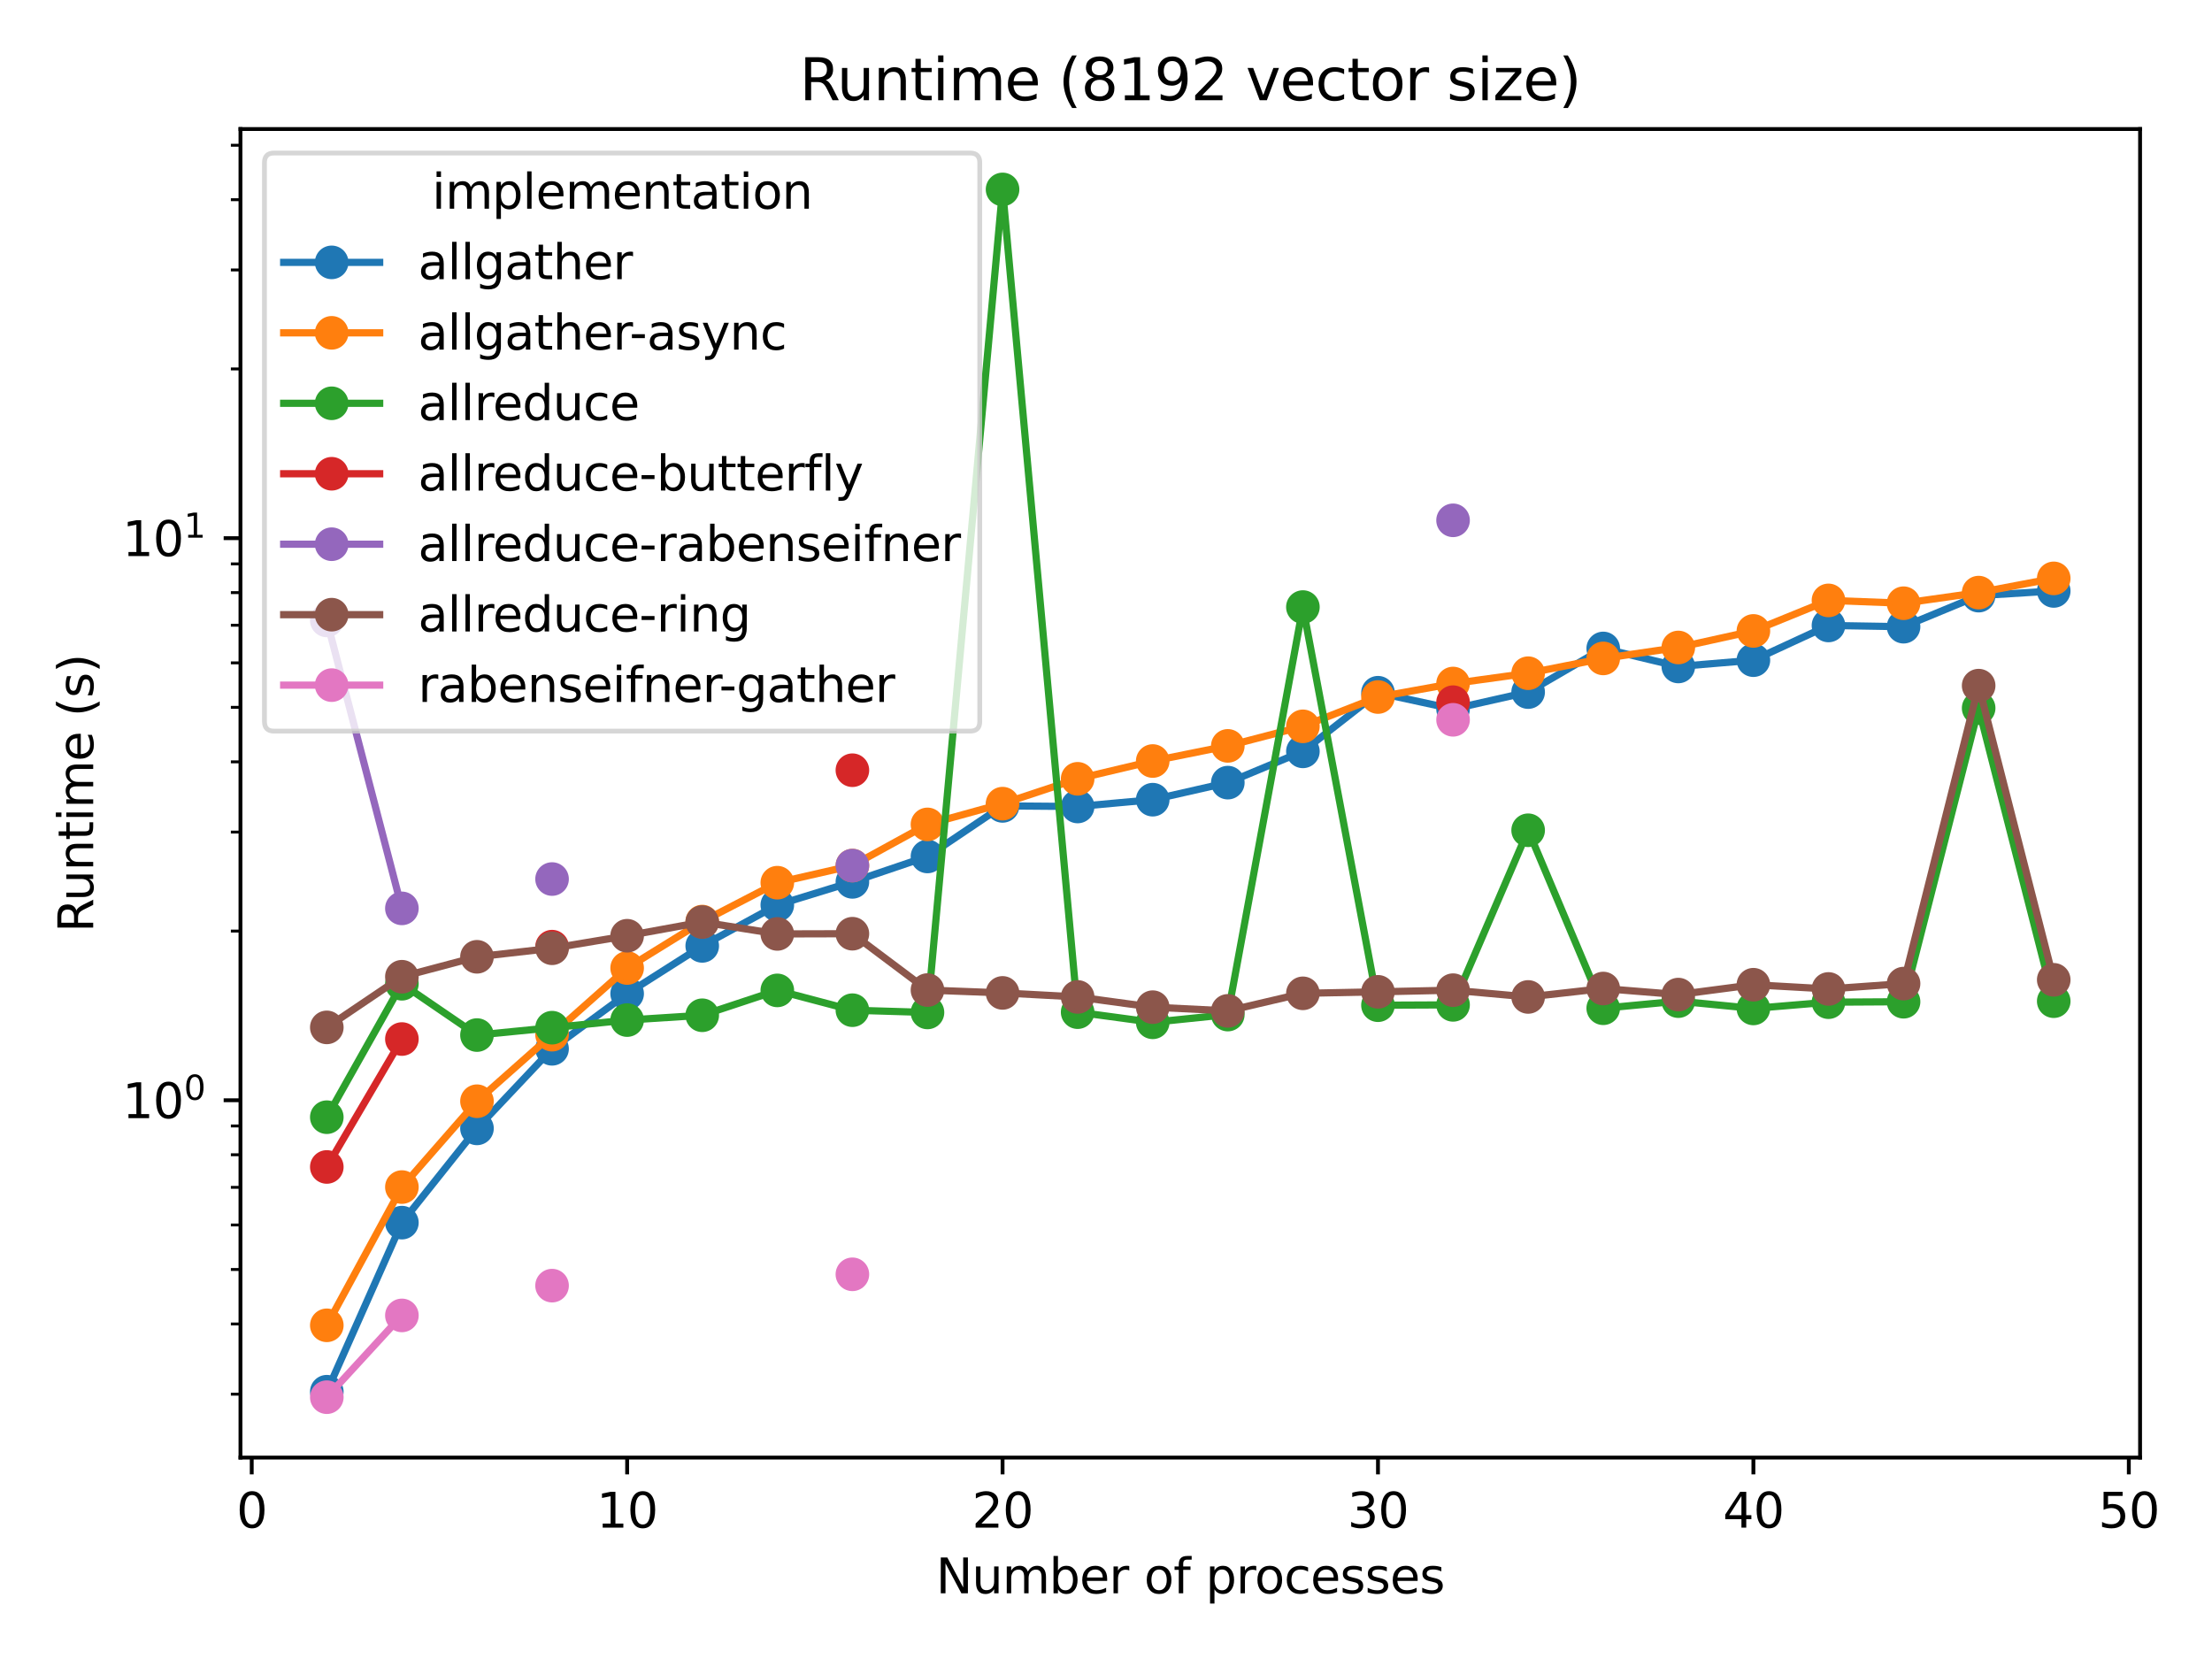 <?xml version="1.0" encoding="utf-8" standalone="no"?>
<!DOCTYPE svg PUBLIC "-//W3C//DTD SVG 1.1//EN"
  "http://www.w3.org/Graphics/SVG/1.1/DTD/svg11.dtd">
<svg height="345.6pt" version="1.1" viewBox="0 0 460.8 345.6" width="460.8pt" xmlns="http://www.w3.org/2000/svg" xmlns:xlink="http://www.w3.org/1999/xlink">
 <defs>
  <style type="text/css">*{stroke-linecap:butt;stroke-linejoin:round;}</style>
 </defs>
 <g id="figure_1">
  <g id="patch_1">
   <path d="M 0 345.6 
L 460.8 345.6 
L 460.8 0 
L 0 0 
z
" style="fill:#ffffff;"/>
  </g>
  <g id="axes_1">
   <g id="patch_2">
    <path d="M 50.093 303.64 
L 445.817 303.64 
L 445.817 26.88 
L 50.093 26.88 
z
" style="fill:#ffffff;"/>
   </g>
   <g id="matplotlib.axis_1">
    <g id="xtick_1">
     <g id="line2d_1">
      <defs>
       <path d="M 0 0 
L 0 3.5 
" id="m5974dbb075" style="stroke:#000000;stroke-width:0.8;"/>
      </defs>
      <g>
       <use style="stroke:#000000;stroke-width:0.8;" x="52.439" xlink:href="#m5974dbb075" y="303.64"/>
      </g>
     </g>
     <g id="text_1">
      <!-- 0 -->
      <g transform="translate(49.258 318.238)scale(0.1 -0.1)">
       <defs>
        <path d="M 2034 4250 
Q 1547 4250 1301 3770 
Q 1056 3291 1056 2328 
Q 1056 1369 1301 889 
Q 1547 409 2034 409 
Q 2525 409 2770 889 
Q 3016 1369 3016 2328 
Q 3016 3291 2770 3770 
Q 2525 4250 2034 4250 
z
M 2034 4750 
Q 2819 4750 3233 4129 
Q 3647 3509 3647 2328 
Q 3647 1150 3233 529 
Q 2819 -91 2034 -91 
Q 1250 -91 836 529 
Q 422 1150 422 2328 
Q 422 3509 836 4129 
Q 1250 4750 2034 4750 
z
" id="DejaVuSans-30" transform="scale(0.016)"/>
       </defs>
       <use xlink:href="#DejaVuSans-30"/>
      </g>
     </g>
    </g>
    <g id="xtick_2">
     <g id="line2d_2">
      <g>
       <use style="stroke:#000000;stroke-width:0.8;" x="130.645" xlink:href="#m5974dbb075" y="303.64"/>
      </g>
     </g>
     <g id="text_2">
      <!-- 10 -->
      <g transform="translate(124.283 318.238)scale(0.1 -0.1)">
       <defs>
        <path d="M 794 531 
L 1825 531 
L 1825 4091 
L 703 3866 
L 703 4441 
L 1819 4666 
L 2450 4666 
L 2450 531 
L 3481 531 
L 3481 0 
L 794 0 
L 794 531 
z
" id="DejaVuSans-31" transform="scale(0.016)"/>
       </defs>
       <use xlink:href="#DejaVuSans-31"/>
       <use x="63.623" xlink:href="#DejaVuSans-30"/>
      </g>
     </g>
    </g>
    <g id="xtick_3">
     <g id="line2d_3">
      <g>
       <use style="stroke:#000000;stroke-width:0.8;" x="208.852" xlink:href="#m5974dbb075" y="303.64"/>
      </g>
     </g>
     <g id="text_3">
      <!-- 20 -->
      <g transform="translate(202.489 318.238)scale(0.1 -0.1)">
       <defs>
        <path d="M 1228 531 
L 3431 531 
L 3431 0 
L 469 0 
L 469 531 
Q 828 903 1448 1529 
Q 2069 2156 2228 2338 
Q 2531 2678 2651 2914 
Q 2772 3150 2772 3378 
Q 2772 3750 2511 3984 
Q 2250 4219 1831 4219 
Q 1534 4219 1204 4116 
Q 875 4013 500 3803 
L 500 4441 
Q 881 4594 1212 4672 
Q 1544 4750 1819 4750 
Q 2544 4750 2975 4387 
Q 3406 4025 3406 3419 
Q 3406 3131 3298 2873 
Q 3191 2616 2906 2266 
Q 2828 2175 2409 1742 
Q 1991 1309 1228 531 
z
" id="DejaVuSans-32" transform="scale(0.016)"/>
       </defs>
       <use xlink:href="#DejaVuSans-32"/>
       <use x="63.623" xlink:href="#DejaVuSans-30"/>
      </g>
     </g>
    </g>
    <g id="xtick_4">
     <g id="line2d_4">
      <g>
       <use style="stroke:#000000;stroke-width:0.8;" x="287.058" xlink:href="#m5974dbb075" y="303.64"/>
      </g>
     </g>
     <g id="text_4">
      <!-- 30 -->
      <g transform="translate(280.696 318.238)scale(0.1 -0.1)">
       <defs>
        <path d="M 2597 2516 
Q 3050 2419 3304 2112 
Q 3559 1806 3559 1356 
Q 3559 666 3084 287 
Q 2609 -91 1734 -91 
Q 1441 -91 1130 -33 
Q 819 25 488 141 
L 488 750 
Q 750 597 1062 519 
Q 1375 441 1716 441 
Q 2309 441 2620 675 
Q 2931 909 2931 1356 
Q 2931 1769 2642 2001 
Q 2353 2234 1838 2234 
L 1294 2234 
L 1294 2753 
L 1863 2753 
Q 2328 2753 2575 2939 
Q 2822 3125 2822 3475 
Q 2822 3834 2567 4026 
Q 2313 4219 1838 4219 
Q 1578 4219 1281 4162 
Q 984 4106 628 3988 
L 628 4550 
Q 988 4650 1302 4700 
Q 1616 4750 1894 4750 
Q 2613 4750 3031 4423 
Q 3450 4097 3450 3541 
Q 3450 3153 3228 2886 
Q 3006 2619 2597 2516 
z
" id="DejaVuSans-33" transform="scale(0.016)"/>
       </defs>
       <use xlink:href="#DejaVuSans-33"/>
       <use x="63.623" xlink:href="#DejaVuSans-30"/>
      </g>
     </g>
    </g>
    <g id="xtick_5">
     <g id="line2d_5">
      <g>
       <use style="stroke:#000000;stroke-width:0.8;" x="365.265" xlink:href="#m5974dbb075" y="303.64"/>
      </g>
     </g>
     <g id="text_5">
      <!-- 40 -->
      <g transform="translate(358.902 318.238)scale(0.1 -0.1)">
       <defs>
        <path d="M 2419 4116 
L 825 1625 
L 2419 1625 
L 2419 4116 
z
M 2253 4666 
L 3047 4666 
L 3047 1625 
L 3713 1625 
L 3713 1100 
L 3047 1100 
L 3047 0 
L 2419 0 
L 2419 1100 
L 313 1100 
L 313 1709 
L 2253 4666 
z
" id="DejaVuSans-34" transform="scale(0.016)"/>
       </defs>
       <use xlink:href="#DejaVuSans-34"/>
       <use x="63.623" xlink:href="#DejaVuSans-30"/>
      </g>
     </g>
    </g>
    <g id="xtick_6">
     <g id="line2d_6">
      <g>
       <use style="stroke:#000000;stroke-width:0.8;" x="443.471" xlink:href="#m5974dbb075" y="303.64"/>
      </g>
     </g>
     <g id="text_6">
      <!-- 50 -->
      <g transform="translate(437.109 318.238)scale(0.1 -0.1)">
       <defs>
        <path d="M 691 4666 
L 3169 4666 
L 3169 4134 
L 1269 4134 
L 1269 2991 
Q 1406 3038 1543 3061 
Q 1681 3084 1819 3084 
Q 2600 3084 3056 2656 
Q 3513 2228 3513 1497 
Q 3513 744 3044 326 
Q 2575 -91 1722 -91 
Q 1428 -91 1123 -41 
Q 819 9 494 109 
L 494 744 
Q 775 591 1075 516 
Q 1375 441 1709 441 
Q 2250 441 2565 725 
Q 2881 1009 2881 1497 
Q 2881 1984 2565 2268 
Q 2250 2553 1709 2553 
Q 1456 2553 1204 2497 
Q 953 2441 691 2322 
L 691 4666 
z
" id="DejaVuSans-35" transform="scale(0.016)"/>
       </defs>
       <use xlink:href="#DejaVuSans-35"/>
       <use x="63.623" xlink:href="#DejaVuSans-30"/>
      </g>
     </g>
    </g>
    <g id="text_7">
     <!-- Number of processes -->
     <g transform="translate(194.978 331.917)scale(0.1 -0.1)">
      <defs>
       <path d="M 628 4666 
L 1478 4666 
L 3547 763 
L 3547 4666 
L 4159 4666 
L 4159 0 
L 3309 0 
L 1241 3903 
L 1241 0 
L 628 0 
L 628 4666 
z
" id="DejaVuSans-4e" transform="scale(0.016)"/>
       <path d="M 544 1381 
L 544 3500 
L 1119 3500 
L 1119 1403 
Q 1119 906 1312 657 
Q 1506 409 1894 409 
Q 2359 409 2629 706 
Q 2900 1003 2900 1516 
L 2900 3500 
L 3475 3500 
L 3475 0 
L 2900 0 
L 2900 538 
Q 2691 219 2414 64 
Q 2138 -91 1772 -91 
Q 1169 -91 856 284 
Q 544 659 544 1381 
z
M 1991 3584 
L 1991 3584 
z
" id="DejaVuSans-75" transform="scale(0.016)"/>
       <path d="M 3328 2828 
Q 3544 3216 3844 3400 
Q 4144 3584 4550 3584 
Q 5097 3584 5394 3201 
Q 5691 2819 5691 2113 
L 5691 0 
L 5113 0 
L 5113 2094 
Q 5113 2597 4934 2840 
Q 4756 3084 4391 3084 
Q 3944 3084 3684 2787 
Q 3425 2491 3425 1978 
L 3425 0 
L 2847 0 
L 2847 2094 
Q 2847 2600 2669 2842 
Q 2491 3084 2119 3084 
Q 1678 3084 1418 2786 
Q 1159 2488 1159 1978 
L 1159 0 
L 581 0 
L 581 3500 
L 1159 3500 
L 1159 2956 
Q 1356 3278 1631 3431 
Q 1906 3584 2284 3584 
Q 2666 3584 2933 3390 
Q 3200 3197 3328 2828 
z
" id="DejaVuSans-6d" transform="scale(0.016)"/>
       <path d="M 3116 1747 
Q 3116 2381 2855 2742 
Q 2594 3103 2138 3103 
Q 1681 3103 1420 2742 
Q 1159 2381 1159 1747 
Q 1159 1113 1420 752 
Q 1681 391 2138 391 
Q 2594 391 2855 752 
Q 3116 1113 3116 1747 
z
M 1159 2969 
Q 1341 3281 1617 3432 
Q 1894 3584 2278 3584 
Q 2916 3584 3314 3078 
Q 3713 2572 3713 1747 
Q 3713 922 3314 415 
Q 2916 -91 2278 -91 
Q 1894 -91 1617 61 
Q 1341 213 1159 525 
L 1159 0 
L 581 0 
L 581 4863 
L 1159 4863 
L 1159 2969 
z
" id="DejaVuSans-62" transform="scale(0.016)"/>
       <path d="M 3597 1894 
L 3597 1613 
L 953 1613 
Q 991 1019 1311 708 
Q 1631 397 2203 397 
Q 2534 397 2845 478 
Q 3156 559 3463 722 
L 3463 178 
Q 3153 47 2828 -22 
Q 2503 -91 2169 -91 
Q 1331 -91 842 396 
Q 353 884 353 1716 
Q 353 2575 817 3079 
Q 1281 3584 2069 3584 
Q 2775 3584 3186 3129 
Q 3597 2675 3597 1894 
z
M 3022 2063 
Q 3016 2534 2758 2815 
Q 2500 3097 2075 3097 
Q 1594 3097 1305 2825 
Q 1016 2553 972 2059 
L 3022 2063 
z
" id="DejaVuSans-65" transform="scale(0.016)"/>
       <path d="M 2631 2963 
Q 2534 3019 2420 3045 
Q 2306 3072 2169 3072 
Q 1681 3072 1420 2755 
Q 1159 2438 1159 1844 
L 1159 0 
L 581 0 
L 581 3500 
L 1159 3500 
L 1159 2956 
Q 1341 3275 1631 3429 
Q 1922 3584 2338 3584 
Q 2397 3584 2469 3576 
Q 2541 3569 2628 3553 
L 2631 2963 
z
" id="DejaVuSans-72" transform="scale(0.016)"/>
       <path id="DejaVuSans-20" transform="scale(0.016)"/>
       <path d="M 1959 3097 
Q 1497 3097 1228 2736 
Q 959 2375 959 1747 
Q 959 1119 1226 758 
Q 1494 397 1959 397 
Q 2419 397 2687 759 
Q 2956 1122 2956 1747 
Q 2956 2369 2687 2733 
Q 2419 3097 1959 3097 
z
M 1959 3584 
Q 2709 3584 3137 3096 
Q 3566 2609 3566 1747 
Q 3566 888 3137 398 
Q 2709 -91 1959 -91 
Q 1206 -91 779 398 
Q 353 888 353 1747 
Q 353 2609 779 3096 
Q 1206 3584 1959 3584 
z
" id="DejaVuSans-6f" transform="scale(0.016)"/>
       <path d="M 2375 4863 
L 2375 4384 
L 1825 4384 
Q 1516 4384 1395 4259 
Q 1275 4134 1275 3809 
L 1275 3500 
L 2222 3500 
L 2222 3053 
L 1275 3053 
L 1275 0 
L 697 0 
L 697 3053 
L 147 3053 
L 147 3500 
L 697 3500 
L 697 3744 
Q 697 4328 969 4595 
Q 1241 4863 1831 4863 
L 2375 4863 
z
" id="DejaVuSans-66" transform="scale(0.016)"/>
       <path d="M 1159 525 
L 1159 -1331 
L 581 -1331 
L 581 3500 
L 1159 3500 
L 1159 2969 
Q 1341 3281 1617 3432 
Q 1894 3584 2278 3584 
Q 2916 3584 3314 3078 
Q 3713 2572 3713 1747 
Q 3713 922 3314 415 
Q 2916 -91 2278 -91 
Q 1894 -91 1617 61 
Q 1341 213 1159 525 
z
M 3116 1747 
Q 3116 2381 2855 2742 
Q 2594 3103 2138 3103 
Q 1681 3103 1420 2742 
Q 1159 2381 1159 1747 
Q 1159 1113 1420 752 
Q 1681 391 2138 391 
Q 2594 391 2855 752 
Q 3116 1113 3116 1747 
z
" id="DejaVuSans-70" transform="scale(0.016)"/>
       <path d="M 3122 3366 
L 3122 2828 
Q 2878 2963 2633 3030 
Q 2388 3097 2138 3097 
Q 1578 3097 1268 2742 
Q 959 2388 959 1747 
Q 959 1106 1268 751 
Q 1578 397 2138 397 
Q 2388 397 2633 464 
Q 2878 531 3122 666 
L 3122 134 
Q 2881 22 2623 -34 
Q 2366 -91 2075 -91 
Q 1284 -91 818 406 
Q 353 903 353 1747 
Q 353 2603 823 3093 
Q 1294 3584 2113 3584 
Q 2378 3584 2631 3529 
Q 2884 3475 3122 3366 
z
" id="DejaVuSans-63" transform="scale(0.016)"/>
       <path d="M 2834 3397 
L 2834 2853 
Q 2591 2978 2328 3040 
Q 2066 3103 1784 3103 
Q 1356 3103 1142 2972 
Q 928 2841 928 2578 
Q 928 2378 1081 2264 
Q 1234 2150 1697 2047 
L 1894 2003 
Q 2506 1872 2764 1633 
Q 3022 1394 3022 966 
Q 3022 478 2636 193 
Q 2250 -91 1575 -91 
Q 1294 -91 989 -36 
Q 684 19 347 128 
L 347 722 
Q 666 556 975 473 
Q 1284 391 1588 391 
Q 1994 391 2212 530 
Q 2431 669 2431 922 
Q 2431 1156 2273 1281 
Q 2116 1406 1581 1522 
L 1381 1569 
Q 847 1681 609 1914 
Q 372 2147 372 2553 
Q 372 3047 722 3315 
Q 1072 3584 1716 3584 
Q 2034 3584 2315 3537 
Q 2597 3491 2834 3397 
z
" id="DejaVuSans-73" transform="scale(0.016)"/>
      </defs>
      <use xlink:href="#DejaVuSans-4e"/>
      <use x="74.805" xlink:href="#DejaVuSans-75"/>
      <use x="138.184" xlink:href="#DejaVuSans-6d"/>
      <use x="235.596" xlink:href="#DejaVuSans-62"/>
      <use x="299.072" xlink:href="#DejaVuSans-65"/>
      <use x="360.596" xlink:href="#DejaVuSans-72"/>
      <use x="401.709" xlink:href="#DejaVuSans-20"/>
      <use x="433.496" xlink:href="#DejaVuSans-6f"/>
      <use x="494.678" xlink:href="#DejaVuSans-66"/>
      <use x="529.883" xlink:href="#DejaVuSans-20"/>
      <use x="561.67" xlink:href="#DejaVuSans-70"/>
      <use x="625.146" xlink:href="#DejaVuSans-72"/>
      <use x="664.01" xlink:href="#DejaVuSans-6f"/>
      <use x="725.191" xlink:href="#DejaVuSans-63"/>
      <use x="780.172" xlink:href="#DejaVuSans-65"/>
      <use x="841.695" xlink:href="#DejaVuSans-73"/>
      <use x="893.795" xlink:href="#DejaVuSans-73"/>
      <use x="945.895" xlink:href="#DejaVuSans-65"/>
      <use x="1007.418" xlink:href="#DejaVuSans-73"/>
     </g>
    </g>
   </g>
   <g id="matplotlib.axis_2">
    <g id="ytick_1">
     <g id="line2d_7">
      <defs>
       <path d="M 0 0 
L -3.5 0 
" id="m6d88731f84" style="stroke:#000000;stroke-width:0.8;"/>
      </defs>
      <g>
       <use style="stroke:#000000;stroke-width:0.8;" x="50.093" xlink:href="#m6d88731f84" y="229.206"/>
      </g>
     </g>
     <g id="text_8">
      <!-- $\mathdefault{10^{0}}$ -->
      <g transform="translate(25.493 233.005)scale(0.1 -0.1)">
       <use transform="translate(0 0.766)" xlink:href="#DejaVuSans-31"/>
       <use transform="translate(63.623 0.766)" xlink:href="#DejaVuSans-30"/>
       <use transform="translate(128.203 39.047)scale(0.7)" xlink:href="#DejaVuSans-30"/>
      </g>
     </g>
    </g>
    <g id="ytick_2">
     <g id="line2d_8">
      <g>
       <use style="stroke:#000000;stroke-width:0.8;" x="50.093" xlink:href="#m6d88731f84" y="112.105"/>
      </g>
     </g>
     <g id="text_9">
      <!-- $\mathdefault{10^{1}}$ -->
      <g transform="translate(25.493 115.904)scale(0.1 -0.1)">
       <use transform="translate(0 0.684)" xlink:href="#DejaVuSans-31"/>
       <use transform="translate(63.623 0.684)" xlink:href="#DejaVuSans-30"/>
       <use transform="translate(128.203 38.966)scale(0.7)" xlink:href="#DejaVuSans-31"/>
      </g>
     </g>
    </g>
    <g id="ytick_3">
     <g id="line2d_9">
      <defs>
       <path d="M 0 0 
L -2 0 
" id="m9116ee7554" style="stroke:#000000;stroke-width:0.6;"/>
      </defs>
      <g>
       <use style="stroke:#000000;stroke-width:0.6;" x="50.093" xlink:href="#m9116ee7554" y="290.436"/>
      </g>
     </g>
    </g>
    <g id="ytick_4">
     <g id="line2d_10">
      <g>
       <use style="stroke:#000000;stroke-width:0.6;" x="50.093" xlink:href="#m9116ee7554" y="275.805"/>
      </g>
     </g>
    </g>
    <g id="ytick_5">
     <g id="line2d_11">
      <g>
       <use style="stroke:#000000;stroke-width:0.6;" x="50.093" xlink:href="#m9116ee7554" y="264.457"/>
      </g>
     </g>
    </g>
    <g id="ytick_6">
     <g id="line2d_12">
      <g>
       <use style="stroke:#000000;stroke-width:0.6;" x="50.093" xlink:href="#m9116ee7554" y="255.185"/>
      </g>
     </g>
    </g>
    <g id="ytick_7">
     <g id="line2d_13">
      <g>
       <use style="stroke:#000000;stroke-width:0.6;" x="50.093" xlink:href="#m9116ee7554" y="247.345"/>
      </g>
     </g>
    </g>
    <g id="ytick_8">
     <g id="line2d_14">
      <g>
       <use style="stroke:#000000;stroke-width:0.6;" x="50.093" xlink:href="#m9116ee7554" y="240.554"/>
      </g>
     </g>
    </g>
    <g id="ytick_9">
     <g id="line2d_15">
      <g>
       <use style="stroke:#000000;stroke-width:0.6;" x="50.093" xlink:href="#m9116ee7554" y="234.564"/>
      </g>
     </g>
    </g>
    <g id="ytick_10">
     <g id="line2d_16">
      <g>
       <use style="stroke:#000000;stroke-width:0.6;" x="50.093" xlink:href="#m9116ee7554" y="193.955"/>
      </g>
     </g>
    </g>
    <g id="ytick_11">
     <g id="line2d_17">
      <g>
       <use style="stroke:#000000;stroke-width:0.6;" x="50.093" xlink:href="#m9116ee7554" y="173.335"/>
      </g>
     </g>
    </g>
    <g id="ytick_12">
     <g id="line2d_18">
      <g>
       <use style="stroke:#000000;stroke-width:0.6;" x="50.093" xlink:href="#m9116ee7554" y="158.704"/>
      </g>
     </g>
    </g>
    <g id="ytick_13">
     <g id="line2d_19">
      <g>
       <use style="stroke:#000000;stroke-width:0.6;" x="50.093" xlink:href="#m9116ee7554" y="147.356"/>
      </g>
     </g>
    </g>
    <g id="ytick_14">
     <g id="line2d_20">
      <g>
       <use style="stroke:#000000;stroke-width:0.6;" x="50.093" xlink:href="#m9116ee7554" y="138.084"/>
      </g>
     </g>
    </g>
    <g id="ytick_15">
     <g id="line2d_21">
      <g>
       <use style="stroke:#000000;stroke-width:0.6;" x="50.093" xlink:href="#m9116ee7554" y="130.244"/>
      </g>
     </g>
    </g>
    <g id="ytick_16">
     <g id="line2d_22">
      <g>
       <use style="stroke:#000000;stroke-width:0.6;" x="50.093" xlink:href="#m9116ee7554" y="123.454"/>
      </g>
     </g>
    </g>
    <g id="ytick_17">
     <g id="line2d_23">
      <g>
       <use style="stroke:#000000;stroke-width:0.6;" x="50.093" xlink:href="#m9116ee7554" y="117.464"/>
      </g>
     </g>
    </g>
    <g id="ytick_18">
     <g id="line2d_24">
      <g>
       <use style="stroke:#000000;stroke-width:0.6;" x="50.093" xlink:href="#m9116ee7554" y="76.854"/>
      </g>
     </g>
    </g>
    <g id="ytick_19">
     <g id="line2d_25">
      <g>
       <use style="stroke:#000000;stroke-width:0.6;" x="50.093" xlink:href="#m9116ee7554" y="56.234"/>
      </g>
     </g>
    </g>
    <g id="ytick_20">
     <g id="line2d_26">
      <g>
       <use style="stroke:#000000;stroke-width:0.6;" x="50.093" xlink:href="#m9116ee7554" y="41.604"/>
      </g>
     </g>
    </g>
    <g id="ytick_21">
     <g id="line2d_27">
      <g>
       <use style="stroke:#000000;stroke-width:0.6;" x="50.093" xlink:href="#m9116ee7554" y="30.255"/>
      </g>
     </g>
    </g>
    <g id="text_10">
     <!-- Runtime (s) -->
     <g transform="translate(19.413 194.238)rotate(-90)scale(0.1 -0.1)">
      <defs>
       <path d="M 2841 2188 
Q 3044 2119 3236 1894 
Q 3428 1669 3622 1275 
L 4263 0 
L 3584 0 
L 2988 1197 
Q 2756 1666 2539 1819 
Q 2322 1972 1947 1972 
L 1259 1972 
L 1259 0 
L 628 0 
L 628 4666 
L 2053 4666 
Q 2853 4666 3247 4331 
Q 3641 3997 3641 3322 
Q 3641 2881 3436 2590 
Q 3231 2300 2841 2188 
z
M 1259 4147 
L 1259 2491 
L 2053 2491 
Q 2509 2491 2742 2702 
Q 2975 2913 2975 3322 
Q 2975 3731 2742 3939 
Q 2509 4147 2053 4147 
L 1259 4147 
z
" id="DejaVuSans-52" transform="scale(0.016)"/>
       <path d="M 3513 2113 
L 3513 0 
L 2938 0 
L 2938 2094 
Q 2938 2591 2744 2837 
Q 2550 3084 2163 3084 
Q 1697 3084 1428 2787 
Q 1159 2491 1159 1978 
L 1159 0 
L 581 0 
L 581 3500 
L 1159 3500 
L 1159 2956 
Q 1366 3272 1645 3428 
Q 1925 3584 2291 3584 
Q 2894 3584 3203 3211 
Q 3513 2838 3513 2113 
z
" id="DejaVuSans-6e" transform="scale(0.016)"/>
       <path d="M 1172 4494 
L 1172 3500 
L 2356 3500 
L 2356 3053 
L 1172 3053 
L 1172 1153 
Q 1172 725 1289 603 
Q 1406 481 1766 481 
L 2356 481 
L 2356 0 
L 1766 0 
Q 1100 0 847 248 
Q 594 497 594 1153 
L 594 3053 
L 172 3053 
L 172 3500 
L 594 3500 
L 594 4494 
L 1172 4494 
z
" id="DejaVuSans-74" transform="scale(0.016)"/>
       <path d="M 603 3500 
L 1178 3500 
L 1178 0 
L 603 0 
L 603 3500 
z
M 603 4863 
L 1178 4863 
L 1178 4134 
L 603 4134 
L 603 4863 
z
" id="DejaVuSans-69" transform="scale(0.016)"/>
       <path d="M 1984 4856 
Q 1566 4138 1362 3434 
Q 1159 2731 1159 2009 
Q 1159 1288 1364 580 
Q 1569 -128 1984 -844 
L 1484 -844 
Q 1016 -109 783 600 
Q 550 1309 550 2009 
Q 550 2706 781 3412 
Q 1013 4119 1484 4856 
L 1984 4856 
z
" id="DejaVuSans-28" transform="scale(0.016)"/>
       <path d="M 513 4856 
L 1013 4856 
Q 1481 4119 1714 3412 
Q 1947 2706 1947 2009 
Q 1947 1309 1714 600 
Q 1481 -109 1013 -844 
L 513 -844 
Q 928 -128 1133 580 
Q 1338 1288 1338 2009 
Q 1338 2731 1133 3434 
Q 928 4138 513 4856 
z
" id="DejaVuSans-29" transform="scale(0.016)"/>
      </defs>
      <use xlink:href="#DejaVuSans-52"/>
      <use x="64.982" xlink:href="#DejaVuSans-75"/>
      <use x="128.361" xlink:href="#DejaVuSans-6e"/>
      <use x="191.74" xlink:href="#DejaVuSans-74"/>
      <use x="230.949" xlink:href="#DejaVuSans-69"/>
      <use x="258.732" xlink:href="#DejaVuSans-6d"/>
      <use x="356.145" xlink:href="#DejaVuSans-65"/>
      <use x="417.668" xlink:href="#DejaVuSans-20"/>
      <use x="449.455" xlink:href="#DejaVuSans-28"/>
      <use x="488.469" xlink:href="#DejaVuSans-73"/>
      <use x="540.568" xlink:href="#DejaVuSans-29"/>
     </g>
    </g>
   </g>
   <g id="line2d_28">
    <path clip-path="url(#pa952ebad3b)" d="M 68.08 289.92 
L 83.721 254.696 
L 99.363 235.062 
L 115.004 218.488 
L 130.645 206.994 
L 146.287 197.045 
L 161.928 188.519 
L 177.569 183.71 
L 193.21 178.417 
L 208.852 167.883 
L 224.493 168.007 
L 240.134 166.588 
L 255.776 163.036 
L 271.417 156.522 
L 287.058 144.309 
L 302.7 147.699 
L 318.341 144.175 
L 333.982 135.085 
L 349.623 138.838 
L 365.265 137.527 
L 380.906 130.296 
L 396.547 130.553 
L 412.189 124.082 
L 427.83 123.105 
" style="fill:none;stroke:#1f77b4;stroke-linecap:square;stroke-width:1.5;"/>
    <defs>
     <path d="M 0 3 
C 0.796 3 1.559 2.684 2.121 2.121 
C 2.684 1.559 3 0.796 3 0 
C 3 -0.796 2.684 -1.559 2.121 -2.121 
C 1.559 -2.684 0.796 -3 0 -3 
C -0.796 -3 -1.559 -2.684 -2.121 -2.121 
C -2.684 -1.559 -3 -0.796 -3 0 
C -3 0.796 -2.684 1.559 -2.121 2.121 
C -1.559 2.684 -0.796 3 0 3 
z
" id="m26ce06d716" style="stroke:#1f77b4;"/>
    </defs>
    <g clip-path="url(#pa952ebad3b)">
     <use style="fill:#1f77b4;stroke:#1f77b4;" x="68.08" xlink:href="#m26ce06d716" y="289.92"/>
     <use style="fill:#1f77b4;stroke:#1f77b4;" x="83.721" xlink:href="#m26ce06d716" y="254.696"/>
     <use style="fill:#1f77b4;stroke:#1f77b4;" x="99.363" xlink:href="#m26ce06d716" y="235.062"/>
     <use style="fill:#1f77b4;stroke:#1f77b4;" x="115.004" xlink:href="#m26ce06d716" y="218.488"/>
     <use style="fill:#1f77b4;stroke:#1f77b4;" x="130.645" xlink:href="#m26ce06d716" y="206.994"/>
     <use style="fill:#1f77b4;stroke:#1f77b4;" x="146.287" xlink:href="#m26ce06d716" y="197.045"/>
     <use style="fill:#1f77b4;stroke:#1f77b4;" x="161.928" xlink:href="#m26ce06d716" y="188.519"/>
     <use style="fill:#1f77b4;stroke:#1f77b4;" x="177.569" xlink:href="#m26ce06d716" y="183.71"/>
     <use style="fill:#1f77b4;stroke:#1f77b4;" x="193.21" xlink:href="#m26ce06d716" y="178.417"/>
     <use style="fill:#1f77b4;stroke:#1f77b4;" x="208.852" xlink:href="#m26ce06d716" y="167.883"/>
     <use style="fill:#1f77b4;stroke:#1f77b4;" x="224.493" xlink:href="#m26ce06d716" y="168.007"/>
     <use style="fill:#1f77b4;stroke:#1f77b4;" x="240.134" xlink:href="#m26ce06d716" y="166.588"/>
     <use style="fill:#1f77b4;stroke:#1f77b4;" x="255.776" xlink:href="#m26ce06d716" y="163.036"/>
     <use style="fill:#1f77b4;stroke:#1f77b4;" x="271.417" xlink:href="#m26ce06d716" y="156.522"/>
     <use style="fill:#1f77b4;stroke:#1f77b4;" x="287.058" xlink:href="#m26ce06d716" y="144.309"/>
     <use style="fill:#1f77b4;stroke:#1f77b4;" x="302.7" xlink:href="#m26ce06d716" y="147.699"/>
     <use style="fill:#1f77b4;stroke:#1f77b4;" x="318.341" xlink:href="#m26ce06d716" y="144.175"/>
     <use style="fill:#1f77b4;stroke:#1f77b4;" x="333.982" xlink:href="#m26ce06d716" y="135.085"/>
     <use style="fill:#1f77b4;stroke:#1f77b4;" x="349.623" xlink:href="#m26ce06d716" y="138.838"/>
     <use style="fill:#1f77b4;stroke:#1f77b4;" x="365.265" xlink:href="#m26ce06d716" y="137.527"/>
     <use style="fill:#1f77b4;stroke:#1f77b4;" x="380.906" xlink:href="#m26ce06d716" y="130.296"/>
     <use style="fill:#1f77b4;stroke:#1f77b4;" x="396.547" xlink:href="#m26ce06d716" y="130.553"/>
     <use style="fill:#1f77b4;stroke:#1f77b4;" x="412.189" xlink:href="#m26ce06d716" y="124.082"/>
     <use style="fill:#1f77b4;stroke:#1f77b4;" x="427.83" xlink:href="#m26ce06d716" y="123.105"/>
    </g>
   </g>
   <g id="line2d_29">
    <path clip-path="url(#pa952ebad3b)" d="M 68.08 276.087 
L 83.721 247.288 
L 99.363 229.405 
L 115.004 215.541 
L 130.645 201.653 
L 146.287 191.982 
L 161.928 183.881 
L 177.569 180.315 
L 193.21 171.739 
L 208.852 167.414 
L 224.493 162.239 
L 240.134 158.536 
L 255.776 155.381 
L 271.417 151.308 
L 287.058 145.204 
L 302.7 142.389 
L 318.341 140.241 
L 333.982 137.161 
L 349.623 134.881 
L 365.265 131.434 
L 380.906 125.074 
L 396.547 125.661 
L 412.189 123.45 
L 427.83 120.486 
" style="fill:none;stroke:#ff7f0e;stroke-linecap:square;stroke-width:1.5;"/>
    <defs>
     <path d="M 0 3 
C 0.796 3 1.559 2.684 2.121 2.121 
C 2.684 1.559 3 0.796 3 0 
C 3 -0.796 2.684 -1.559 2.121 -2.121 
C 1.559 -2.684 0.796 -3 0 -3 
C -0.796 -3 -1.559 -2.684 -2.121 -2.121 
C -2.684 -1.559 -3 -0.796 -3 0 
C -3 0.796 -2.684 1.559 -2.121 2.121 
C -1.559 2.684 -0.796 3 0 3 
z
" id="me2a7963fbb" style="stroke:#ff7f0e;"/>
    </defs>
    <g clip-path="url(#pa952ebad3b)">
     <use style="fill:#ff7f0e;stroke:#ff7f0e;" x="68.08" xlink:href="#me2a7963fbb" y="276.087"/>
     <use style="fill:#ff7f0e;stroke:#ff7f0e;" x="83.721" xlink:href="#me2a7963fbb" y="247.288"/>
     <use style="fill:#ff7f0e;stroke:#ff7f0e;" x="99.363" xlink:href="#me2a7963fbb" y="229.405"/>
     <use style="fill:#ff7f0e;stroke:#ff7f0e;" x="115.004" xlink:href="#me2a7963fbb" y="215.541"/>
     <use style="fill:#ff7f0e;stroke:#ff7f0e;" x="130.645" xlink:href="#me2a7963fbb" y="201.653"/>
     <use style="fill:#ff7f0e;stroke:#ff7f0e;" x="146.287" xlink:href="#me2a7963fbb" y="191.982"/>
     <use style="fill:#ff7f0e;stroke:#ff7f0e;" x="161.928" xlink:href="#me2a7963fbb" y="183.881"/>
     <use style="fill:#ff7f0e;stroke:#ff7f0e;" x="177.569" xlink:href="#me2a7963fbb" y="180.315"/>
     <use style="fill:#ff7f0e;stroke:#ff7f0e;" x="193.21" xlink:href="#me2a7963fbb" y="171.739"/>
     <use style="fill:#ff7f0e;stroke:#ff7f0e;" x="208.852" xlink:href="#me2a7963fbb" y="167.414"/>
     <use style="fill:#ff7f0e;stroke:#ff7f0e;" x="224.493" xlink:href="#me2a7963fbb" y="162.239"/>
     <use style="fill:#ff7f0e;stroke:#ff7f0e;" x="240.134" xlink:href="#me2a7963fbb" y="158.536"/>
     <use style="fill:#ff7f0e;stroke:#ff7f0e;" x="255.776" xlink:href="#me2a7963fbb" y="155.381"/>
     <use style="fill:#ff7f0e;stroke:#ff7f0e;" x="271.417" xlink:href="#me2a7963fbb" y="151.308"/>
     <use style="fill:#ff7f0e;stroke:#ff7f0e;" x="287.058" xlink:href="#me2a7963fbb" y="145.204"/>
     <use style="fill:#ff7f0e;stroke:#ff7f0e;" x="302.7" xlink:href="#me2a7963fbb" y="142.389"/>
     <use style="fill:#ff7f0e;stroke:#ff7f0e;" x="318.341" xlink:href="#me2a7963fbb" y="140.241"/>
     <use style="fill:#ff7f0e;stroke:#ff7f0e;" x="333.982" xlink:href="#me2a7963fbb" y="137.161"/>
     <use style="fill:#ff7f0e;stroke:#ff7f0e;" x="349.623" xlink:href="#me2a7963fbb" y="134.881"/>
     <use style="fill:#ff7f0e;stroke:#ff7f0e;" x="365.265" xlink:href="#me2a7963fbb" y="131.434"/>
     <use style="fill:#ff7f0e;stroke:#ff7f0e;" x="380.906" xlink:href="#me2a7963fbb" y="125.074"/>
     <use style="fill:#ff7f0e;stroke:#ff7f0e;" x="396.547" xlink:href="#me2a7963fbb" y="125.661"/>
     <use style="fill:#ff7f0e;stroke:#ff7f0e;" x="412.189" xlink:href="#me2a7963fbb" y="123.45"/>
     <use style="fill:#ff7f0e;stroke:#ff7f0e;" x="427.83" xlink:href="#me2a7963fbb" y="120.486"/>
    </g>
   </g>
   <g id="line2d_30">
    <path clip-path="url(#pa952ebad3b)" d="M 68.08 232.732 
L 83.721 204.935 
L 99.363 215.622 
L 115.004 214.085 
L 130.645 212.501 
L 146.287 211.498 
L 161.928 206.318 
L 177.569 210.442 
L 193.21 210.91 
L 208.852 39.46 
L 224.493 210.851 
L 240.134 212.966 
L 255.776 211.352 
L 271.417 126.461 
L 287.058 209.404 
L 302.7 209.333 
L 318.341 172.958 
L 333.982 210.038 
L 349.623 208.554 
L 365.265 210.075 
L 380.906 208.772 
L 396.547 208.681 
L 412.189 147.516 
L 427.83 208.566 
" style="fill:none;stroke:#2ca02c;stroke-linecap:square;stroke-width:1.5;"/>
    <defs>
     <path d="M 0 3 
C 0.796 3 1.559 2.684 2.121 2.121 
C 2.684 1.559 3 0.796 3 0 
C 3 -0.796 2.684 -1.559 2.121 -2.121 
C 1.559 -2.684 0.796 -3 0 -3 
C -0.796 -3 -1.559 -2.684 -2.121 -2.121 
C -2.684 -1.559 -3 -0.796 -3 0 
C -3 0.796 -2.684 1.559 -2.121 2.121 
C -1.559 2.684 -0.796 3 0 3 
z
" id="m4e6f71d0c9" style="stroke:#2ca02c;"/>
    </defs>
    <g clip-path="url(#pa952ebad3b)">
     <use style="fill:#2ca02c;stroke:#2ca02c;" x="68.08" xlink:href="#m4e6f71d0c9" y="232.732"/>
     <use style="fill:#2ca02c;stroke:#2ca02c;" x="83.721" xlink:href="#m4e6f71d0c9" y="204.935"/>
     <use style="fill:#2ca02c;stroke:#2ca02c;" x="99.363" xlink:href="#m4e6f71d0c9" y="215.622"/>
     <use style="fill:#2ca02c;stroke:#2ca02c;" x="115.004" xlink:href="#m4e6f71d0c9" y="214.085"/>
     <use style="fill:#2ca02c;stroke:#2ca02c;" x="130.645" xlink:href="#m4e6f71d0c9" y="212.501"/>
     <use style="fill:#2ca02c;stroke:#2ca02c;" x="146.287" xlink:href="#m4e6f71d0c9" y="211.498"/>
     <use style="fill:#2ca02c;stroke:#2ca02c;" x="161.928" xlink:href="#m4e6f71d0c9" y="206.318"/>
     <use style="fill:#2ca02c;stroke:#2ca02c;" x="177.569" xlink:href="#m4e6f71d0c9" y="210.442"/>
     <use style="fill:#2ca02c;stroke:#2ca02c;" x="193.21" xlink:href="#m4e6f71d0c9" y="210.91"/>
     <use style="fill:#2ca02c;stroke:#2ca02c;" x="208.852" xlink:href="#m4e6f71d0c9" y="39.46"/>
     <use style="fill:#2ca02c;stroke:#2ca02c;" x="224.493" xlink:href="#m4e6f71d0c9" y="210.851"/>
     <use style="fill:#2ca02c;stroke:#2ca02c;" x="240.134" xlink:href="#m4e6f71d0c9" y="212.966"/>
     <use style="fill:#2ca02c;stroke:#2ca02c;" x="255.776" xlink:href="#m4e6f71d0c9" y="211.352"/>
     <use style="fill:#2ca02c;stroke:#2ca02c;" x="271.417" xlink:href="#m4e6f71d0c9" y="126.461"/>
     <use style="fill:#2ca02c;stroke:#2ca02c;" x="287.058" xlink:href="#m4e6f71d0c9" y="209.404"/>
     <use style="fill:#2ca02c;stroke:#2ca02c;" x="302.7" xlink:href="#m4e6f71d0c9" y="209.333"/>
     <use style="fill:#2ca02c;stroke:#2ca02c;" x="318.341" xlink:href="#m4e6f71d0c9" y="172.958"/>
     <use style="fill:#2ca02c;stroke:#2ca02c;" x="333.982" xlink:href="#m4e6f71d0c9" y="210.038"/>
     <use style="fill:#2ca02c;stroke:#2ca02c;" x="349.623" xlink:href="#m4e6f71d0c9" y="208.554"/>
     <use style="fill:#2ca02c;stroke:#2ca02c;" x="365.265" xlink:href="#m4e6f71d0c9" y="210.075"/>
     <use style="fill:#2ca02c;stroke:#2ca02c;" x="380.906" xlink:href="#m4e6f71d0c9" y="208.772"/>
     <use style="fill:#2ca02c;stroke:#2ca02c;" x="396.547" xlink:href="#m4e6f71d0c9" y="208.681"/>
     <use style="fill:#2ca02c;stroke:#2ca02c;" x="412.189" xlink:href="#m4e6f71d0c9" y="147.516"/>
     <use style="fill:#2ca02c;stroke:#2ca02c;" x="427.83" xlink:href="#m4e6f71d0c9" y="208.566"/>
    </g>
   </g>
   <g id="line2d_31">
    <path clip-path="url(#pa952ebad3b)" d="M 68.08 243.098 
L 83.721 216.452 
M 115.004 197.204 
M 177.569 160.451 
M 302.7 146.278 
" style="fill:none;stroke:#d62728;stroke-linecap:square;stroke-width:1.5;"/>
    <defs>
     <path d="M 0 3 
C 0.796 3 1.559 2.684 2.121 2.121 
C 2.684 1.559 3 0.796 3 0 
C 3 -0.796 2.684 -1.559 2.121 -2.121 
C 1.559 -2.684 0.796 -3 0 -3 
C -0.796 -3 -1.559 -2.684 -2.121 -2.121 
C -2.684 -1.559 -3 -0.796 -3 0 
C -3 0.796 -2.684 1.559 -2.121 2.121 
C -1.559 2.684 -0.796 3 0 3 
z
" id="m7464a9a366" style="stroke:#d62728;"/>
    </defs>
    <g clip-path="url(#pa952ebad3b)">
     <use style="fill:#d62728;stroke:#d62728;" x="68.08" xlink:href="#m7464a9a366" y="243.098"/>
     <use style="fill:#d62728;stroke:#d62728;" x="83.721" xlink:href="#m7464a9a366" y="216.452"/>
     <use style="fill:#d62728;stroke:#d62728;" x="115.004" xlink:href="#m7464a9a366" y="197.204"/>
     <use style="fill:#d62728;stroke:#d62728;" x="177.569" xlink:href="#m7464a9a366" y="160.451"/>
     <use style="fill:#d62728;stroke:#d62728;" x="302.7" xlink:href="#m7464a9a366" y="146.278"/>
    </g>
   </g>
   <g id="line2d_32">
    <path clip-path="url(#pa952ebad3b)" d="M 68.08 129.25 
L 83.721 189.231 
M 115.004 183.121 
M 177.569 180.318 
M 302.7 108.393 
" style="fill:none;stroke:#9467bd;stroke-linecap:square;stroke-width:1.5;"/>
    <defs>
     <path d="M 0 3 
C 0.796 3 1.559 2.684 2.121 2.121 
C 2.684 1.559 3 0.796 3 0 
C 3 -0.796 2.684 -1.559 2.121 -2.121 
C 1.559 -2.684 0.796 -3 0 -3 
C -0.796 -3 -1.559 -2.684 -2.121 -2.121 
C -2.684 -1.559 -3 -0.796 -3 0 
C -3 0.796 -2.684 1.559 -2.121 2.121 
C -1.559 2.684 -0.796 3 0 3 
z
" id="md850d0b2e1" style="stroke:#9467bd;"/>
    </defs>
    <g clip-path="url(#pa952ebad3b)">
     <use style="fill:#9467bd;stroke:#9467bd;" x="68.08" xlink:href="#md850d0b2e1" y="129.25"/>
     <use style="fill:#9467bd;stroke:#9467bd;" x="83.721" xlink:href="#md850d0b2e1" y="189.231"/>
     <use style="fill:#9467bd;stroke:#9467bd;" x="115.004" xlink:href="#md850d0b2e1" y="183.121"/>
     <use style="fill:#9467bd;stroke:#9467bd;" x="177.569" xlink:href="#md850d0b2e1" y="180.318"/>
     <use style="fill:#9467bd;stroke:#9467bd;" x="302.7" xlink:href="#md850d0b2e1" y="108.393"/>
    </g>
   </g>
   <g id="line2d_33">
    <path clip-path="url(#pa952ebad3b)" d="M 68.08 214.023 
L 83.721 203.47 
L 99.363 199.319 
L 115.004 197.541 
L 130.645 194.933 
L 146.287 192.079 
L 161.928 194.552 
L 177.569 194.51 
L 193.21 206.248 
L 208.852 206.841 
L 224.493 207.68 
L 240.134 209.813 
L 255.776 210.585 
L 271.417 206.928 
L 287.058 206.614 
L 302.7 206.272 
L 318.341 207.683 
L 333.982 205.929 
L 349.623 207.19 
L 365.265 205.137 
L 380.906 206.018 
L 396.547 204.901 
L 412.189 142.832 
L 427.83 204.113 
" style="fill:none;stroke:#8c564b;stroke-linecap:square;stroke-width:1.5;"/>
    <defs>
     <path d="M 0 3 
C 0.796 3 1.559 2.684 2.121 2.121 
C 2.684 1.559 3 0.796 3 0 
C 3 -0.796 2.684 -1.559 2.121 -2.121 
C 1.559 -2.684 0.796 -3 0 -3 
C -0.796 -3 -1.559 -2.684 -2.121 -2.121 
C -2.684 -1.559 -3 -0.796 -3 0 
C -3 0.796 -2.684 1.559 -2.121 2.121 
C -1.559 2.684 -0.796 3 0 3 
z
" id="mc0ac8825ca" style="stroke:#8c564b;"/>
    </defs>
    <g clip-path="url(#pa952ebad3b)">
     <use style="fill:#8c564b;stroke:#8c564b;" x="68.08" xlink:href="#mc0ac8825ca" y="214.023"/>
     <use style="fill:#8c564b;stroke:#8c564b;" x="83.721" xlink:href="#mc0ac8825ca" y="203.47"/>
     <use style="fill:#8c564b;stroke:#8c564b;" x="99.363" xlink:href="#mc0ac8825ca" y="199.319"/>
     <use style="fill:#8c564b;stroke:#8c564b;" x="115.004" xlink:href="#mc0ac8825ca" y="197.541"/>
     <use style="fill:#8c564b;stroke:#8c564b;" x="130.645" xlink:href="#mc0ac8825ca" y="194.933"/>
     <use style="fill:#8c564b;stroke:#8c564b;" x="146.287" xlink:href="#mc0ac8825ca" y="192.079"/>
     <use style="fill:#8c564b;stroke:#8c564b;" x="161.928" xlink:href="#mc0ac8825ca" y="194.552"/>
     <use style="fill:#8c564b;stroke:#8c564b;" x="177.569" xlink:href="#mc0ac8825ca" y="194.51"/>
     <use style="fill:#8c564b;stroke:#8c564b;" x="193.21" xlink:href="#mc0ac8825ca" y="206.248"/>
     <use style="fill:#8c564b;stroke:#8c564b;" x="208.852" xlink:href="#mc0ac8825ca" y="206.841"/>
     <use style="fill:#8c564b;stroke:#8c564b;" x="224.493" xlink:href="#mc0ac8825ca" y="207.68"/>
     <use style="fill:#8c564b;stroke:#8c564b;" x="240.134" xlink:href="#mc0ac8825ca" y="209.813"/>
     <use style="fill:#8c564b;stroke:#8c564b;" x="255.776" xlink:href="#mc0ac8825ca" y="210.585"/>
     <use style="fill:#8c564b;stroke:#8c564b;" x="271.417" xlink:href="#mc0ac8825ca" y="206.928"/>
     <use style="fill:#8c564b;stroke:#8c564b;" x="287.058" xlink:href="#mc0ac8825ca" y="206.614"/>
     <use style="fill:#8c564b;stroke:#8c564b;" x="302.7" xlink:href="#mc0ac8825ca" y="206.272"/>
     <use style="fill:#8c564b;stroke:#8c564b;" x="318.341" xlink:href="#mc0ac8825ca" y="207.683"/>
     <use style="fill:#8c564b;stroke:#8c564b;" x="333.982" xlink:href="#mc0ac8825ca" y="205.929"/>
     <use style="fill:#8c564b;stroke:#8c564b;" x="349.623" xlink:href="#mc0ac8825ca" y="207.19"/>
     <use style="fill:#8c564b;stroke:#8c564b;" x="365.265" xlink:href="#mc0ac8825ca" y="205.137"/>
     <use style="fill:#8c564b;stroke:#8c564b;" x="380.906" xlink:href="#mc0ac8825ca" y="206.018"/>
     <use style="fill:#8c564b;stroke:#8c564b;" x="396.547" xlink:href="#mc0ac8825ca" y="204.901"/>
     <use style="fill:#8c564b;stroke:#8c564b;" x="412.189" xlink:href="#mc0ac8825ca" y="142.832"/>
     <use style="fill:#8c564b;stroke:#8c564b;" x="427.83" xlink:href="#mc0ac8825ca" y="204.113"/>
    </g>
   </g>
   <g id="line2d_34">
    <path clip-path="url(#pa952ebad3b)" d="M 68.08 291.06 
L 83.721 274.025 
M 115.004 267.821 
M 177.569 265.461 
M 302.7 149.948 
" style="fill:none;stroke:#e377c2;stroke-linecap:square;stroke-width:1.5;"/>
    <defs>
     <path d="M 0 3 
C 0.796 3 1.559 2.684 2.121 2.121 
C 2.684 1.559 3 0.796 3 0 
C 3 -0.796 2.684 -1.559 2.121 -2.121 
C 1.559 -2.684 0.796 -3 0 -3 
C -0.796 -3 -1.559 -2.684 -2.121 -2.121 
C -2.684 -1.559 -3 -0.796 -3 0 
C -3 0.796 -2.684 1.559 -2.121 2.121 
C -1.559 2.684 -0.796 3 0 3 
z
" id="mee4fbda124" style="stroke:#e377c2;"/>
    </defs>
    <g clip-path="url(#pa952ebad3b)">
     <use style="fill:#e377c2;stroke:#e377c2;" x="68.08" xlink:href="#mee4fbda124" y="291.06"/>
     <use style="fill:#e377c2;stroke:#e377c2;" x="83.721" xlink:href="#mee4fbda124" y="274.025"/>
     <use style="fill:#e377c2;stroke:#e377c2;" x="115.004" xlink:href="#mee4fbda124" y="267.821"/>
     <use style="fill:#e377c2;stroke:#e377c2;" x="177.569" xlink:href="#mee4fbda124" y="265.461"/>
     <use style="fill:#e377c2;stroke:#e377c2;" x="302.7" xlink:href="#mee4fbda124" y="149.948"/>
    </g>
   </g>
   <g id="patch_3">
    <path d="M 50.093 303.64 
L 50.093 26.88 
" style="fill:none;stroke:#000000;stroke-linecap:square;stroke-linejoin:miter;stroke-width:0.8;"/>
   </g>
   <g id="patch_4">
    <path d="M 445.817 303.64 
L 445.817 26.88 
" style="fill:none;stroke:#000000;stroke-linecap:square;stroke-linejoin:miter;stroke-width:0.8;"/>
   </g>
   <g id="patch_5">
    <path d="M 50.093 303.64 
L 445.817 303.64 
" style="fill:none;stroke:#000000;stroke-linecap:square;stroke-linejoin:miter;stroke-width:0.8;"/>
   </g>
   <g id="patch_6">
    <path d="M 50.093 26.88 
L 445.817 26.88 
" style="fill:none;stroke:#000000;stroke-linecap:square;stroke-linejoin:miter;stroke-width:0.8;"/>
   </g>
   <g id="text_11">
    <!-- Runtime (8192 vector size) -->
    <g transform="translate(166.557 20.88)scale(0.12 -0.12)">
     <defs>
      <path d="M 2034 2216 
Q 1584 2216 1326 1975 
Q 1069 1734 1069 1313 
Q 1069 891 1326 650 
Q 1584 409 2034 409 
Q 2484 409 2743 651 
Q 3003 894 3003 1313 
Q 3003 1734 2745 1975 
Q 2488 2216 2034 2216 
z
M 1403 2484 
Q 997 2584 770 2862 
Q 544 3141 544 3541 
Q 544 4100 942 4425 
Q 1341 4750 2034 4750 
Q 2731 4750 3128 4425 
Q 3525 4100 3525 3541 
Q 3525 3141 3298 2862 
Q 3072 2584 2669 2484 
Q 3125 2378 3379 2068 
Q 3634 1759 3634 1313 
Q 3634 634 3220 271 
Q 2806 -91 2034 -91 
Q 1263 -91 848 271 
Q 434 634 434 1313 
Q 434 1759 690 2068 
Q 947 2378 1403 2484 
z
M 1172 3481 
Q 1172 3119 1398 2916 
Q 1625 2713 2034 2713 
Q 2441 2713 2670 2916 
Q 2900 3119 2900 3481 
Q 2900 3844 2670 4047 
Q 2441 4250 2034 4250 
Q 1625 4250 1398 4047 
Q 1172 3844 1172 3481 
z
" id="DejaVuSans-38" transform="scale(0.016)"/>
      <path d="M 703 97 
L 703 672 
Q 941 559 1184 500 
Q 1428 441 1663 441 
Q 2288 441 2617 861 
Q 2947 1281 2994 2138 
Q 2813 1869 2534 1725 
Q 2256 1581 1919 1581 
Q 1219 1581 811 2004 
Q 403 2428 403 3163 
Q 403 3881 828 4315 
Q 1253 4750 1959 4750 
Q 2769 4750 3195 4129 
Q 3622 3509 3622 2328 
Q 3622 1225 3098 567 
Q 2575 -91 1691 -91 
Q 1453 -91 1209 -44 
Q 966 3 703 97 
z
M 1959 2075 
Q 2384 2075 2632 2365 
Q 2881 2656 2881 3163 
Q 2881 3666 2632 3958 
Q 2384 4250 1959 4250 
Q 1534 4250 1286 3958 
Q 1038 3666 1038 3163 
Q 1038 2656 1286 2365 
Q 1534 2075 1959 2075 
z
" id="DejaVuSans-39" transform="scale(0.016)"/>
      <path d="M 191 3500 
L 800 3500 
L 1894 563 
L 2988 3500 
L 3597 3500 
L 2284 0 
L 1503 0 
L 191 3500 
z
" id="DejaVuSans-76" transform="scale(0.016)"/>
      <path d="M 353 3500 
L 3084 3500 
L 3084 2975 
L 922 459 
L 3084 459 
L 3084 0 
L 275 0 
L 275 525 
L 2438 3041 
L 353 3041 
L 353 3500 
z
" id="DejaVuSans-7a" transform="scale(0.016)"/>
     </defs>
     <use xlink:href="#DejaVuSans-52"/>
     <use x="64.982" xlink:href="#DejaVuSans-75"/>
     <use x="128.361" xlink:href="#DejaVuSans-6e"/>
     <use x="191.74" xlink:href="#DejaVuSans-74"/>
     <use x="230.949" xlink:href="#DejaVuSans-69"/>
     <use x="258.732" xlink:href="#DejaVuSans-6d"/>
     <use x="356.145" xlink:href="#DejaVuSans-65"/>
     <use x="417.668" xlink:href="#DejaVuSans-20"/>
     <use x="449.455" xlink:href="#DejaVuSans-28"/>
     <use x="488.469" xlink:href="#DejaVuSans-38"/>
     <use x="552.092" xlink:href="#DejaVuSans-31"/>
     <use x="615.715" xlink:href="#DejaVuSans-39"/>
     <use x="679.338" xlink:href="#DejaVuSans-32"/>
     <use x="742.961" xlink:href="#DejaVuSans-20"/>
     <use x="774.748" xlink:href="#DejaVuSans-76"/>
     <use x="833.928" xlink:href="#DejaVuSans-65"/>
     <use x="895.451" xlink:href="#DejaVuSans-63"/>
     <use x="950.432" xlink:href="#DejaVuSans-74"/>
     <use x="989.641" xlink:href="#DejaVuSans-6f"/>
     <use x="1050.822" xlink:href="#DejaVuSans-72"/>
     <use x="1091.936" xlink:href="#DejaVuSans-20"/>
     <use x="1123.723" xlink:href="#DejaVuSans-73"/>
     <use x="1175.822" xlink:href="#DejaVuSans-69"/>
     <use x="1203.605" xlink:href="#DejaVuSans-7a"/>
     <use x="1256.096" xlink:href="#DejaVuSans-65"/>
     <use x="1317.619" xlink:href="#DejaVuSans-29"/>
    </g>
   </g>
   <g id="legend_1">
    <g id="patch_7">
     <path d="M 57.093 152.305 
L 202.102 152.305 
Q 204.102 152.305 204.102 150.305 
L 204.102 33.88 
Q 204.102 31.88 202.102 31.88 
L 57.093 31.88 
Q 55.093 31.88 55.093 33.88 
L 55.093 150.305 
Q 55.093 152.305 57.093 152.305 
z
" style="fill:#ffffff;opacity:0.8;stroke:#cccccc;stroke-linejoin:miter;"/>
    </g>
    <g id="text_12">
     <!-- implementation -->
     <g transform="translate(89.981 43.478)scale(0.1 -0.1)">
      <defs>
       <path d="M 603 4863 
L 1178 4863 
L 1178 0 
L 603 0 
L 603 4863 
z
" id="DejaVuSans-6c" transform="scale(0.016)"/>
       <path d="M 2194 1759 
Q 1497 1759 1228 1600 
Q 959 1441 959 1056 
Q 959 750 1161 570 
Q 1363 391 1709 391 
Q 2188 391 2477 730 
Q 2766 1069 2766 1631 
L 2766 1759 
L 2194 1759 
z
M 3341 1997 
L 3341 0 
L 2766 0 
L 2766 531 
Q 2569 213 2275 61 
Q 1981 -91 1556 -91 
Q 1019 -91 701 211 
Q 384 513 384 1019 
Q 384 1609 779 1909 
Q 1175 2209 1959 2209 
L 2766 2209 
L 2766 2266 
Q 2766 2663 2505 2880 
Q 2244 3097 1772 3097 
Q 1472 3097 1187 3025 
Q 903 2953 641 2809 
L 641 3341 
Q 956 3463 1253 3523 
Q 1550 3584 1831 3584 
Q 2591 3584 2966 3190 
Q 3341 2797 3341 1997 
z
" id="DejaVuSans-61" transform="scale(0.016)"/>
      </defs>
      <use xlink:href="#DejaVuSans-69"/>
      <use x="27.783" xlink:href="#DejaVuSans-6d"/>
      <use x="125.195" xlink:href="#DejaVuSans-70"/>
      <use x="188.672" xlink:href="#DejaVuSans-6c"/>
      <use x="216.455" xlink:href="#DejaVuSans-65"/>
      <use x="277.979" xlink:href="#DejaVuSans-6d"/>
      <use x="375.391" xlink:href="#DejaVuSans-65"/>
      <use x="436.914" xlink:href="#DejaVuSans-6e"/>
      <use x="500.293" xlink:href="#DejaVuSans-74"/>
      <use x="539.502" xlink:href="#DejaVuSans-61"/>
      <use x="600.781" xlink:href="#DejaVuSans-74"/>
      <use x="639.99" xlink:href="#DejaVuSans-69"/>
      <use x="667.773" xlink:href="#DejaVuSans-6f"/>
      <use x="728.955" xlink:href="#DejaVuSans-6e"/>
     </g>
    </g>
    <g id="line2d_35">
     <path d="M 59.093 54.657 
L 79.093 54.657 
" style="fill:none;stroke:#1f77b4;stroke-linecap:square;stroke-width:1.5;"/>
    </g>
    <g id="line2d_36">
     <g>
      <use style="fill:#1f77b4;stroke:#1f77b4;" x="69.093" xlink:href="#m26ce06d716" y="54.657"/>
     </g>
    </g>
    <g id="text_13">
     <!-- allgather -->
     <g transform="translate(87.093 58.157)scale(0.1 -0.1)">
      <defs>
       <path d="M 2906 1791 
Q 2906 2416 2648 2759 
Q 2391 3103 1925 3103 
Q 1463 3103 1205 2759 
Q 947 2416 947 1791 
Q 947 1169 1205 825 
Q 1463 481 1925 481 
Q 2391 481 2648 825 
Q 2906 1169 2906 1791 
z
M 3481 434 
Q 3481 -459 3084 -895 
Q 2688 -1331 1869 -1331 
Q 1566 -1331 1297 -1286 
Q 1028 -1241 775 -1147 
L 775 -588 
Q 1028 -725 1275 -790 
Q 1522 -856 1778 -856 
Q 2344 -856 2625 -561 
Q 2906 -266 2906 331 
L 2906 616 
Q 2728 306 2450 153 
Q 2172 0 1784 0 
Q 1141 0 747 490 
Q 353 981 353 1791 
Q 353 2603 747 3093 
Q 1141 3584 1784 3584 
Q 2172 3584 2450 3431 
Q 2728 3278 2906 2969 
L 2906 3500 
L 3481 3500 
L 3481 434 
z
" id="DejaVuSans-67" transform="scale(0.016)"/>
       <path d="M 3513 2113 
L 3513 0 
L 2938 0 
L 2938 2094 
Q 2938 2591 2744 2837 
Q 2550 3084 2163 3084 
Q 1697 3084 1428 2787 
Q 1159 2491 1159 1978 
L 1159 0 
L 581 0 
L 581 4863 
L 1159 4863 
L 1159 2956 
Q 1366 3272 1645 3428 
Q 1925 3584 2291 3584 
Q 2894 3584 3203 3211 
Q 3513 2838 3513 2113 
z
" id="DejaVuSans-68" transform="scale(0.016)"/>
      </defs>
      <use xlink:href="#DejaVuSans-61"/>
      <use x="61.279" xlink:href="#DejaVuSans-6c"/>
      <use x="89.062" xlink:href="#DejaVuSans-6c"/>
      <use x="116.846" xlink:href="#DejaVuSans-67"/>
      <use x="180.322" xlink:href="#DejaVuSans-61"/>
      <use x="241.602" xlink:href="#DejaVuSans-74"/>
      <use x="280.811" xlink:href="#DejaVuSans-68"/>
      <use x="344.189" xlink:href="#DejaVuSans-65"/>
      <use x="405.713" xlink:href="#DejaVuSans-72"/>
     </g>
    </g>
    <g id="line2d_37">
     <path d="M 59.093 69.335 
L 79.093 69.335 
" style="fill:none;stroke:#ff7f0e;stroke-linecap:square;stroke-width:1.5;"/>
    </g>
    <g id="line2d_38">
     <g>
      <use style="fill:#ff7f0e;stroke:#ff7f0e;" x="69.093" xlink:href="#me2a7963fbb" y="69.335"/>
     </g>
    </g>
    <g id="text_14">
     <!-- allgather-async -->
     <g transform="translate(87.093 72.835)scale(0.1 -0.1)">
      <defs>
       <path d="M 313 2009 
L 1997 2009 
L 1997 1497 
L 313 1497 
L 313 2009 
z
" id="DejaVuSans-2d" transform="scale(0.016)"/>
       <path d="M 2059 -325 
Q 1816 -950 1584 -1140 
Q 1353 -1331 966 -1331 
L 506 -1331 
L 506 -850 
L 844 -850 
Q 1081 -850 1212 -737 
Q 1344 -625 1503 -206 
L 1606 56 
L 191 3500 
L 800 3500 
L 1894 763 
L 2988 3500 
L 3597 3500 
L 2059 -325 
z
" id="DejaVuSans-79" transform="scale(0.016)"/>
      </defs>
      <use xlink:href="#DejaVuSans-61"/>
      <use x="61.279" xlink:href="#DejaVuSans-6c"/>
      <use x="89.062" xlink:href="#DejaVuSans-6c"/>
      <use x="116.846" xlink:href="#DejaVuSans-67"/>
      <use x="180.322" xlink:href="#DejaVuSans-61"/>
      <use x="241.602" xlink:href="#DejaVuSans-74"/>
      <use x="280.811" xlink:href="#DejaVuSans-68"/>
      <use x="344.189" xlink:href="#DejaVuSans-65"/>
      <use x="405.713" xlink:href="#DejaVuSans-72"/>
      <use x="440.451" xlink:href="#DejaVuSans-2d"/>
      <use x="476.535" xlink:href="#DejaVuSans-61"/>
      <use x="537.814" xlink:href="#DejaVuSans-73"/>
      <use x="589.914" xlink:href="#DejaVuSans-79"/>
      <use x="649.094" xlink:href="#DejaVuSans-6e"/>
      <use x="712.473" xlink:href="#DejaVuSans-63"/>
     </g>
    </g>
    <g id="line2d_39">
     <path d="M 59.093 84.013 
L 79.093 84.013 
" style="fill:none;stroke:#2ca02c;stroke-linecap:square;stroke-width:1.5;"/>
    </g>
    <g id="line2d_40">
     <g>
      <use style="fill:#2ca02c;stroke:#2ca02c;" x="69.093" xlink:href="#m4e6f71d0c9" y="84.013"/>
     </g>
    </g>
    <g id="text_15">
     <!-- allreduce -->
     <g transform="translate(87.093 87.513)scale(0.1 -0.1)">
      <defs>
       <path d="M 2906 2969 
L 2906 4863 
L 3481 4863 
L 3481 0 
L 2906 0 
L 2906 525 
Q 2725 213 2448 61 
Q 2172 -91 1784 -91 
Q 1150 -91 751 415 
Q 353 922 353 1747 
Q 353 2572 751 3078 
Q 1150 3584 1784 3584 
Q 2172 3584 2448 3432 
Q 2725 3281 2906 2969 
z
M 947 1747 
Q 947 1113 1208 752 
Q 1469 391 1925 391 
Q 2381 391 2643 752 
Q 2906 1113 2906 1747 
Q 2906 2381 2643 2742 
Q 2381 3103 1925 3103 
Q 1469 3103 1208 2742 
Q 947 2381 947 1747 
z
" id="DejaVuSans-64" transform="scale(0.016)"/>
      </defs>
      <use xlink:href="#DejaVuSans-61"/>
      <use x="61.279" xlink:href="#DejaVuSans-6c"/>
      <use x="89.062" xlink:href="#DejaVuSans-6c"/>
      <use x="116.846" xlink:href="#DejaVuSans-72"/>
      <use x="155.709" xlink:href="#DejaVuSans-65"/>
      <use x="217.232" xlink:href="#DejaVuSans-64"/>
      <use x="280.709" xlink:href="#DejaVuSans-75"/>
      <use x="344.088" xlink:href="#DejaVuSans-63"/>
      <use x="399.068" xlink:href="#DejaVuSans-65"/>
     </g>
    </g>
    <g id="line2d_41">
     <path d="M 59.093 98.691 
L 79.093 98.691 
" style="fill:none;stroke:#d62728;stroke-linecap:square;stroke-width:1.5;"/>
    </g>
    <g id="line2d_42">
     <g>
      <use style="fill:#d62728;stroke:#d62728;" x="69.093" xlink:href="#m7464a9a366" y="98.691"/>
     </g>
    </g>
    <g id="text_16">
     <!-- allreduce-butterfly -->
     <g transform="translate(87.093 102.191)scale(0.1 -0.1)">
      <use xlink:href="#DejaVuSans-61"/>
      <use x="61.279" xlink:href="#DejaVuSans-6c"/>
      <use x="89.062" xlink:href="#DejaVuSans-6c"/>
      <use x="116.846" xlink:href="#DejaVuSans-72"/>
      <use x="155.709" xlink:href="#DejaVuSans-65"/>
      <use x="217.232" xlink:href="#DejaVuSans-64"/>
      <use x="280.709" xlink:href="#DejaVuSans-75"/>
      <use x="344.088" xlink:href="#DejaVuSans-63"/>
      <use x="399.068" xlink:href="#DejaVuSans-65"/>
      <use x="460.592" xlink:href="#DejaVuSans-2d"/>
      <use x="496.676" xlink:href="#DejaVuSans-62"/>
      <use x="560.152" xlink:href="#DejaVuSans-75"/>
      <use x="623.531" xlink:href="#DejaVuSans-74"/>
      <use x="662.74" xlink:href="#DejaVuSans-74"/>
      <use x="701.949" xlink:href="#DejaVuSans-65"/>
      <use x="763.473" xlink:href="#DejaVuSans-72"/>
      <use x="804.586" xlink:href="#DejaVuSans-66"/>
      <use x="839.791" xlink:href="#DejaVuSans-6c"/>
      <use x="867.574" xlink:href="#DejaVuSans-79"/>
     </g>
    </g>
    <g id="line2d_43">
     <path d="M 59.093 113.369 
L 79.093 113.369 
" style="fill:none;stroke:#9467bd;stroke-linecap:square;stroke-width:1.5;"/>
    </g>
    <g id="line2d_44">
     <g>
      <use style="fill:#9467bd;stroke:#9467bd;" x="69.093" xlink:href="#md850d0b2e1" y="113.369"/>
     </g>
    </g>
    <g id="text_17">
     <!-- allreduce-rabenseifner -->
     <g transform="translate(87.093 116.869)scale(0.1 -0.1)">
      <use xlink:href="#DejaVuSans-61"/>
      <use x="61.279" xlink:href="#DejaVuSans-6c"/>
      <use x="89.062" xlink:href="#DejaVuSans-6c"/>
      <use x="116.846" xlink:href="#DejaVuSans-72"/>
      <use x="155.709" xlink:href="#DejaVuSans-65"/>
      <use x="217.232" xlink:href="#DejaVuSans-64"/>
      <use x="280.709" xlink:href="#DejaVuSans-75"/>
      <use x="344.088" xlink:href="#DejaVuSans-63"/>
      <use x="399.068" xlink:href="#DejaVuSans-65"/>
      <use x="460.592" xlink:href="#DejaVuSans-2d"/>
      <use x="496.676" xlink:href="#DejaVuSans-72"/>
      <use x="537.789" xlink:href="#DejaVuSans-61"/>
      <use x="599.068" xlink:href="#DejaVuSans-62"/>
      <use x="662.545" xlink:href="#DejaVuSans-65"/>
      <use x="724.068" xlink:href="#DejaVuSans-6e"/>
      <use x="787.447" xlink:href="#DejaVuSans-73"/>
      <use x="839.547" xlink:href="#DejaVuSans-65"/>
      <use x="901.07" xlink:href="#DejaVuSans-69"/>
      <use x="928.854" xlink:href="#DejaVuSans-66"/>
      <use x="964.059" xlink:href="#DejaVuSans-6e"/>
      <use x="1027.438" xlink:href="#DejaVuSans-65"/>
      <use x="1088.961" xlink:href="#DejaVuSans-72"/>
     </g>
    </g>
    <g id="line2d_45">
     <path d="M 59.093 128.047 
L 79.093 128.047 
" style="fill:none;stroke:#8c564b;stroke-linecap:square;stroke-width:1.5;"/>
    </g>
    <g id="line2d_46">
     <g>
      <use style="fill:#8c564b;stroke:#8c564b;" x="69.093" xlink:href="#mc0ac8825ca" y="128.047"/>
     </g>
    </g>
    <g id="text_18">
     <!-- allreduce-ring -->
     <g transform="translate(87.093 131.547)scale(0.1 -0.1)">
      <use xlink:href="#DejaVuSans-61"/>
      <use x="61.279" xlink:href="#DejaVuSans-6c"/>
      <use x="89.062" xlink:href="#DejaVuSans-6c"/>
      <use x="116.846" xlink:href="#DejaVuSans-72"/>
      <use x="155.709" xlink:href="#DejaVuSans-65"/>
      <use x="217.232" xlink:href="#DejaVuSans-64"/>
      <use x="280.709" xlink:href="#DejaVuSans-75"/>
      <use x="344.088" xlink:href="#DejaVuSans-63"/>
      <use x="399.068" xlink:href="#DejaVuSans-65"/>
      <use x="460.592" xlink:href="#DejaVuSans-2d"/>
      <use x="496.676" xlink:href="#DejaVuSans-72"/>
      <use x="537.789" xlink:href="#DejaVuSans-69"/>
      <use x="565.572" xlink:href="#DejaVuSans-6e"/>
      <use x="628.951" xlink:href="#DejaVuSans-67"/>
     </g>
    </g>
    <g id="line2d_47">
     <path d="M 59.093 142.725 
L 79.093 142.725 
" style="fill:none;stroke:#e377c2;stroke-linecap:square;stroke-width:1.5;"/>
    </g>
    <g id="line2d_48">
     <g>
      <use style="fill:#e377c2;stroke:#e377c2;" x="69.093" xlink:href="#mee4fbda124" y="142.725"/>
     </g>
    </g>
    <g id="text_19">
     <!-- rabenseifner-gather -->
     <g transform="translate(87.093 146.225)scale(0.1 -0.1)">
      <use xlink:href="#DejaVuSans-72"/>
      <use x="41.113" xlink:href="#DejaVuSans-61"/>
      <use x="102.393" xlink:href="#DejaVuSans-62"/>
      <use x="165.869" xlink:href="#DejaVuSans-65"/>
      <use x="227.393" xlink:href="#DejaVuSans-6e"/>
      <use x="290.771" xlink:href="#DejaVuSans-73"/>
      <use x="342.871" xlink:href="#DejaVuSans-65"/>
      <use x="404.395" xlink:href="#DejaVuSans-69"/>
      <use x="432.178" xlink:href="#DejaVuSans-66"/>
      <use x="467.383" xlink:href="#DejaVuSans-6e"/>
      <use x="530.762" xlink:href="#DejaVuSans-65"/>
      <use x="592.285" xlink:href="#DejaVuSans-72"/>
      <use x="627.023" xlink:href="#DejaVuSans-2d"/>
      <use x="663.107" xlink:href="#DejaVuSans-67"/>
      <use x="726.584" xlink:href="#DejaVuSans-61"/>
      <use x="787.863" xlink:href="#DejaVuSans-74"/>
      <use x="827.072" xlink:href="#DejaVuSans-68"/>
      <use x="890.451" xlink:href="#DejaVuSans-65"/>
      <use x="951.975" xlink:href="#DejaVuSans-72"/>
     </g>
    </g>
   </g>
  </g>
 </g>
 <defs>
  <clipPath id="pa952ebad3b">
   <rect height="276.76" width="395.725" x="50.093" y="26.88"/>
  </clipPath>
 </defs>
</svg>
